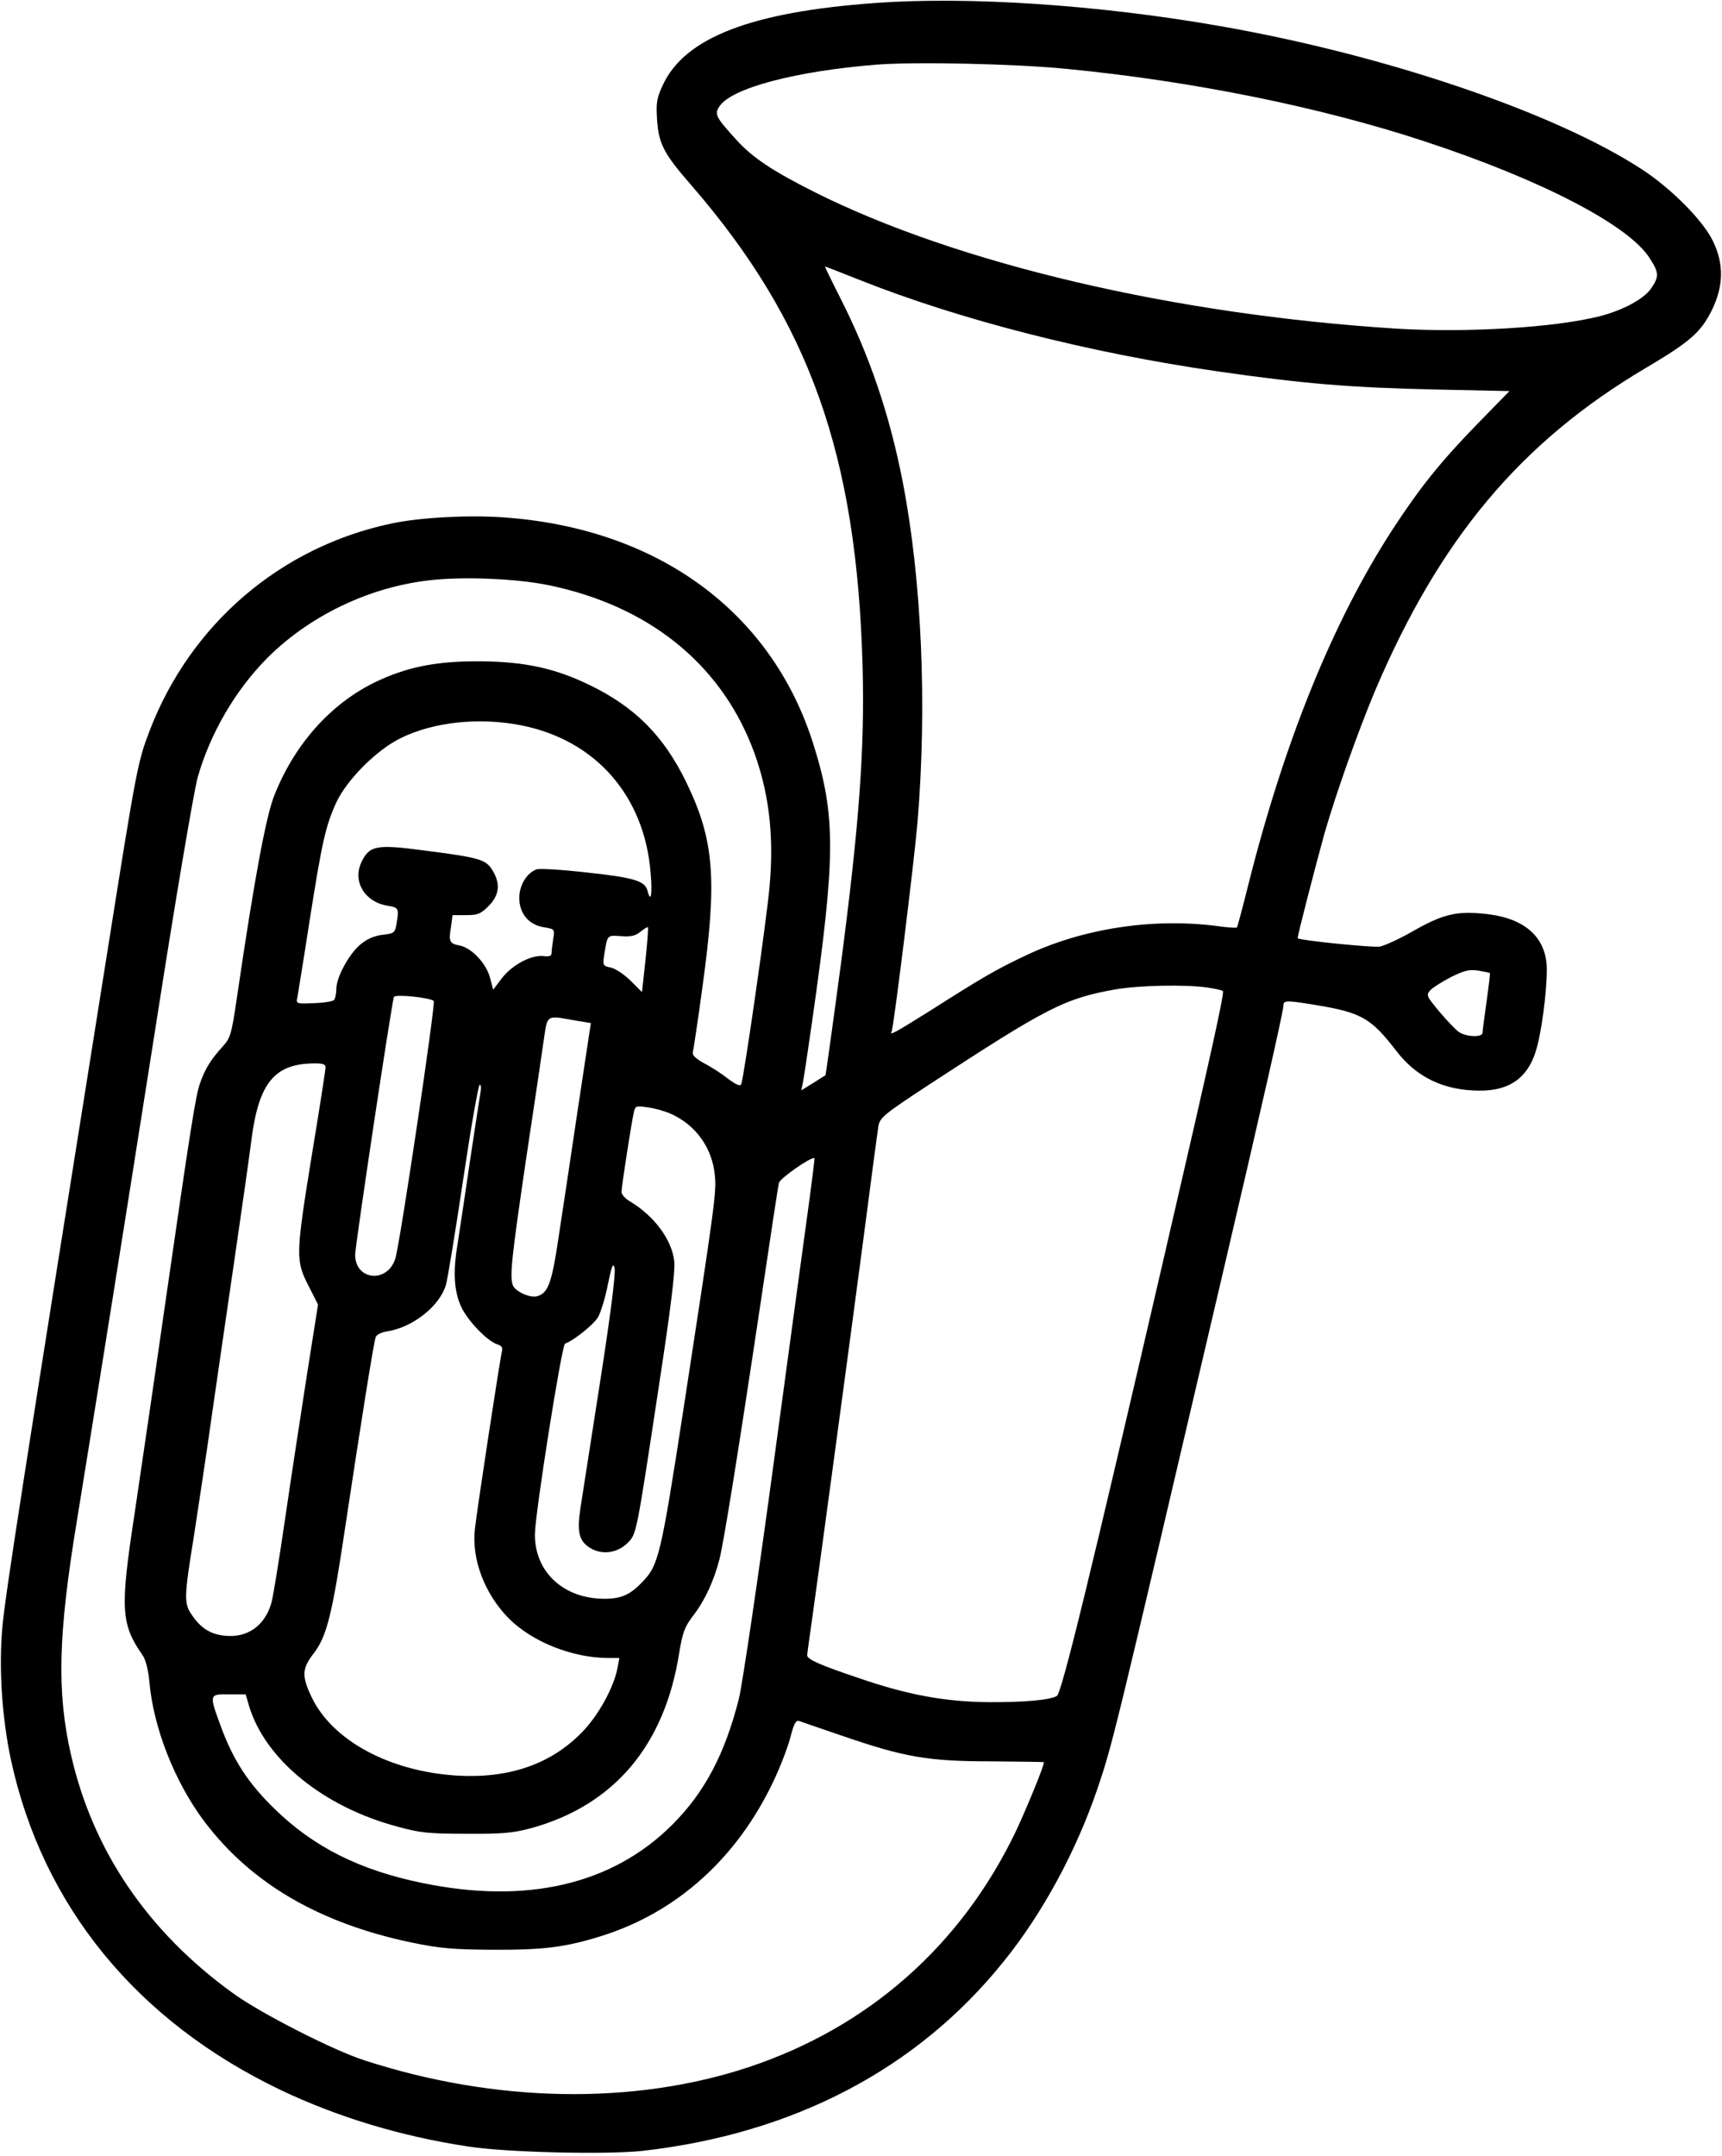 <?xml version="1.0" standalone="no"?>
<!DOCTYPE svg PUBLIC "-//W3C//DTD SVG 20010904//EN"
 "http://www.w3.org/TR/2001/REC-SVG-20010904/DTD/svg10.dtd">
<svg version="1.0" xmlns="http://www.w3.org/2000/svg"
 width="640pt" height="801pt" viewBox="0 0 640 801"
 preserveAspectRatio="xMidYMid meet">
<g transform="translate(0,801) scale(0.1,-0.1)"
fill="#000000" stroke="none">
<path d="M3255 7999 c-463 -33 -711 -129 -792 -306 -22 -47 -25 -65 -21 -127
6 -91 25 -127 128 -245 439 -507 615 -1001 636 -1791 8 -303 -13 -587 -81
-1104 -30 -225 -56 -410 -57 -411 -2 -1 -23 -14 -46 -29 l-44 -27 6 28 c3 15
19 120 35 233 87 609 88 758 4 1025 -155 493 -580 804 -1155 843 -132 9 -311
-1 -413 -23 -413 -87 -747 -374 -899 -770 -44 -115 -49 -140 -156 -815 -315
-1976 -381 -2399 -391 -2514 -14 -149 -2 -338 32 -496 118 -542 467 -969 1002
-1225 210 -100 446 -172 697 -210 142 -22 515 -31 650 -16 560 64 1019 304
1339 702 146 180 271 412 350 644 57 169 58 174 461 1895 147 628 230 993 230
1014 0 20 11 20 120 2 170 -28 205 -48 300 -171 75 -98 178 -147 309 -147 117
-1 187 53 215 168 22 86 39 247 34 304 -11 110 -94 174 -241 186 -98 9 -150
-5 -258 -67 -47 -27 -102 -52 -121 -56 -28 -4 -297 23 -305 31 -3 2 66 268
100 391 43 149 122 371 186 525 241 568 543 928 1008 1203 164 97 204 132 245
214 44 90 46 172 4 258 -37 76 -153 193 -261 264 -323 212 -959 428 -1576 535
-447 78 -930 110 -1274 85z m710 -245 c465 -45 945 -142 1332 -270 432 -142
757 -311 834 -433 35 -54 36 -68 6 -112 -26 -39 -105 -82 -192 -104 -165 -42
-494 -62 -755 -46 -825 52 -1631 241 -2162 507 -157 79 -229 127 -289 192 -79
87 -85 97 -65 127 45 68 284 131 586 155 148 11 513 3 705 -16z m-773 -783
c374 -149 855 -272 1335 -341 320 -46 493 -60 801 -67 l282 -6 -123 -126
c-132 -136 -208 -230 -310 -386 -222 -341 -404 -790 -538 -1324 -21 -84 -40
-155 -42 -157 -2 -2 -37 0 -78 6 -237 30 -497 -10 -707 -110 -114 -54 -163
-83 -358 -207 -126 -79 -151 -93 -140 -75 7 11 84 635 96 777 36 433 16 899
-55 1265 -49 252 -125 473 -233 685 -32 63 -57 115 -56 115 2 0 58 -22 126
-49z m-1149 -1136 c364 -76 628 -286 751 -597 63 -161 84 -327 66 -523 -10
-117 -94 -701 -105 -733 -3 -9 -18 -3 -49 20 -24 19 -64 45 -90 58 -30 17 -44
30 -41 40 2 8 19 119 36 245 55 398 44 544 -61 760 -83 170 -189 278 -359 360
-127 62 -242 87 -406 88 -153 1 -258 -18 -368 -67 -175 -77 -318 -231 -397
-430 -31 -76 -75 -312 -140 -756 -20 -136 -24 -147 -54 -180 -41 -45 -64 -81
-82 -133 -17 -47 -34 -155 -134 -848 -38 -266 -88 -605 -110 -754 -54 -353
-51 -408 30 -525 11 -15 21 -53 25 -97 15 -173 95 -375 205 -521 173 -229 426
-377 769 -449 107 -22 153 -26 301 -27 188 -1 271 9 405 51 281 88 505 290
640 576 24 50 52 123 62 160 13 52 21 67 33 63 8 -3 80 -28 160 -55 229 -79
319 -95 552 -95 109 -1 198 -2 198 -3 0 -15 -65 -173 -105 -258 -203 -423
-547 -727 -992 -875 -428 -142 -942 -133 -1428 25 -116 37 -386 175 -487 248
-318 229 -524 531 -605 891 -52 231 -47 442 22 861 77 475 159 986 295 1850
72 462 141 869 155 918 47 164 140 323 259 443 169 168 407 276 646 292 129 9
299 -1 403 -23z m-105 -520 c276 -55 457 -262 480 -547 7 -81 1 -115 -11 -69
-9 38 -48 50 -222 69 -97 11 -179 16 -191 12 -37 -14 -64 -59 -64 -106 0 -58
35 -100 91 -109 41 -7 41 -7 35 -44 -3 -20 -6 -43 -6 -51 0 -12 -8 -15 -32
-12 -46 4 -116 -34 -154 -84 l-31 -41 -12 45 c-14 53 -68 110 -112 119 -38 7
-42 14 -33 68 l6 45 50 0 c44 0 54 4 84 34 40 40 45 83 14 133 -24 40 -49 47
-252 73 -180 24 -205 19 -235 -44 -33 -71 12 -147 97 -161 42 -7 43 -9 34 -66
-6 -35 -9 -37 -51 -42 -29 -3 -58 -15 -81 -34 -43 -34 -92 -123 -92 -167 0
-17 -4 -35 -8 -41 -4 -5 -37 -11 -75 -12 -65 -3 -67 -2 -62 20 2 12 23 139 45
282 47 299 60 356 100 444 40 85 151 196 240 239 122 60 292 78 448 47z m461
-872 l-13 -119 -42 42 c-23 23 -56 45 -73 49 -30 6 -31 9 -26 43 13 81 10 77
62 74 37 -3 55 1 73 16 14 11 26 19 28 17 2 -1 -2 -56 -9 -122z m3138 -48 c2
-1 -4 -49 -12 -106 -8 -57 -15 -110 -15 -116 0 -18 -61 -16 -88 3 -12 8 -45
43 -73 76 -48 58 -49 61 -33 79 9 10 44 32 77 49 49 24 67 29 101 24 23 -4 42
-8 43 -9z m-1050 -54 c29 -4 55 -10 58 -13 6 -6 -39 -213 -214 -968 -277
-1197 -385 -1640 -403 -1651 -24 -15 -123 -24 -253 -23 -161 1 -303 27 -485
90 -143 48 -190 69 -190 84 0 5 9 71 20 147 27 192 130 953 190 1408 27 209
52 395 55 413 6 30 23 44 183 149 444 290 507 323 697 357 87 15 259 19 342 7z
m-2875 -50 c8 -7 -126 -907 -143 -958 -30 -92 -149 -80 -149 15 0 34 135 932
144 958 4 11 134 -2 148 -15z m523 -72 l61 -10 -48 -317 c-26 -174 -58 -390
-72 -479 -25 -170 -39 -208 -80 -219 -28 -7 -81 18 -90 41 -12 33 -5 100 49
467 31 205 61 408 67 451 13 87 8 85 113 66z m-925 -174 c0 -8 -22 -152 -50
-320 -61 -376 -62 -397 -14 -491 l36 -71 -41 -259 c-22 -142 -59 -383 -81
-534 -22 -151 -45 -293 -51 -314 -24 -86 -90 -133 -175 -123 -52 5 -89 29
-121 77 -30 43 -29 66 8 295 16 105 48 314 69 465 22 151 60 415 85 585 25
171 52 361 60 424 27 206 85 278 228 280 35 1 47 -3 47 -14z m576 -92 c-3 -16
-21 -136 -41 -268 -19 -132 -40 -267 -45 -301 -17 -102 -12 -173 14 -229 24
-52 97 -128 135 -140 14 -4 20 -12 17 -23 -6 -20 -92 -582 -101 -663 -13 -111
36 -241 126 -332 87 -87 235 -146 368 -147 l43 0 -7 -37 c-13 -71 -72 -179
-134 -241 -115 -117 -270 -170 -461 -159 -251 15 -465 130 -542 292 -37 78
-36 105 7 161 50 65 69 141 120 483 53 352 103 669 111 692 3 10 20 19 45 23
94 15 192 93 216 171 6 19 35 195 64 390 29 195 57 355 62 355 5 0 6 -12 3
-27z m707 -81 c94 -42 155 -128 164 -231 6 -62 -1 -111 -117 -868 -84 -543
-92 -578 -153 -641 -45 -47 -78 -62 -140 -62 -153 0 -260 100 -259 240 1 79
100 704 112 708 32 11 107 71 123 99 10 18 27 72 36 120 15 72 20 83 25 62 5
-17 -15 -176 -54 -425 -34 -220 -67 -431 -73 -469 -13 -88 -5 -120 36 -146 44
-27 100 -20 139 18 34 34 32 23 119 598 42 274 59 415 55 449 -9 80 -74 168
-164 222 -18 10 -32 26 -32 36 0 20 37 258 46 297 5 22 8 23 50 17 25 -3 65
-14 87 -24z m517 -307 c-11 -77 -69 -508 -130 -957 -62 -461 -121 -857 -134
-910 -52 -205 -127 -347 -247 -467 -223 -223 -542 -297 -929 -217 -234 48
-405 134 -550 276 -98 95 -154 182 -200 308 -43 117 -43 118 31 117 l62 0 12
-41 c59 -200 277 -378 554 -451 83 -23 117 -26 256 -26 135 -1 172 3 240 21
307 85 495 307 549 649 13 78 20 98 52 140 44 57 77 129 98 210 16 65 65 365
156 973 33 223 62 414 65 425 3 17 123 100 132 92 1 -2 -7 -66 -17 -142z"/>
</g>
</svg>
